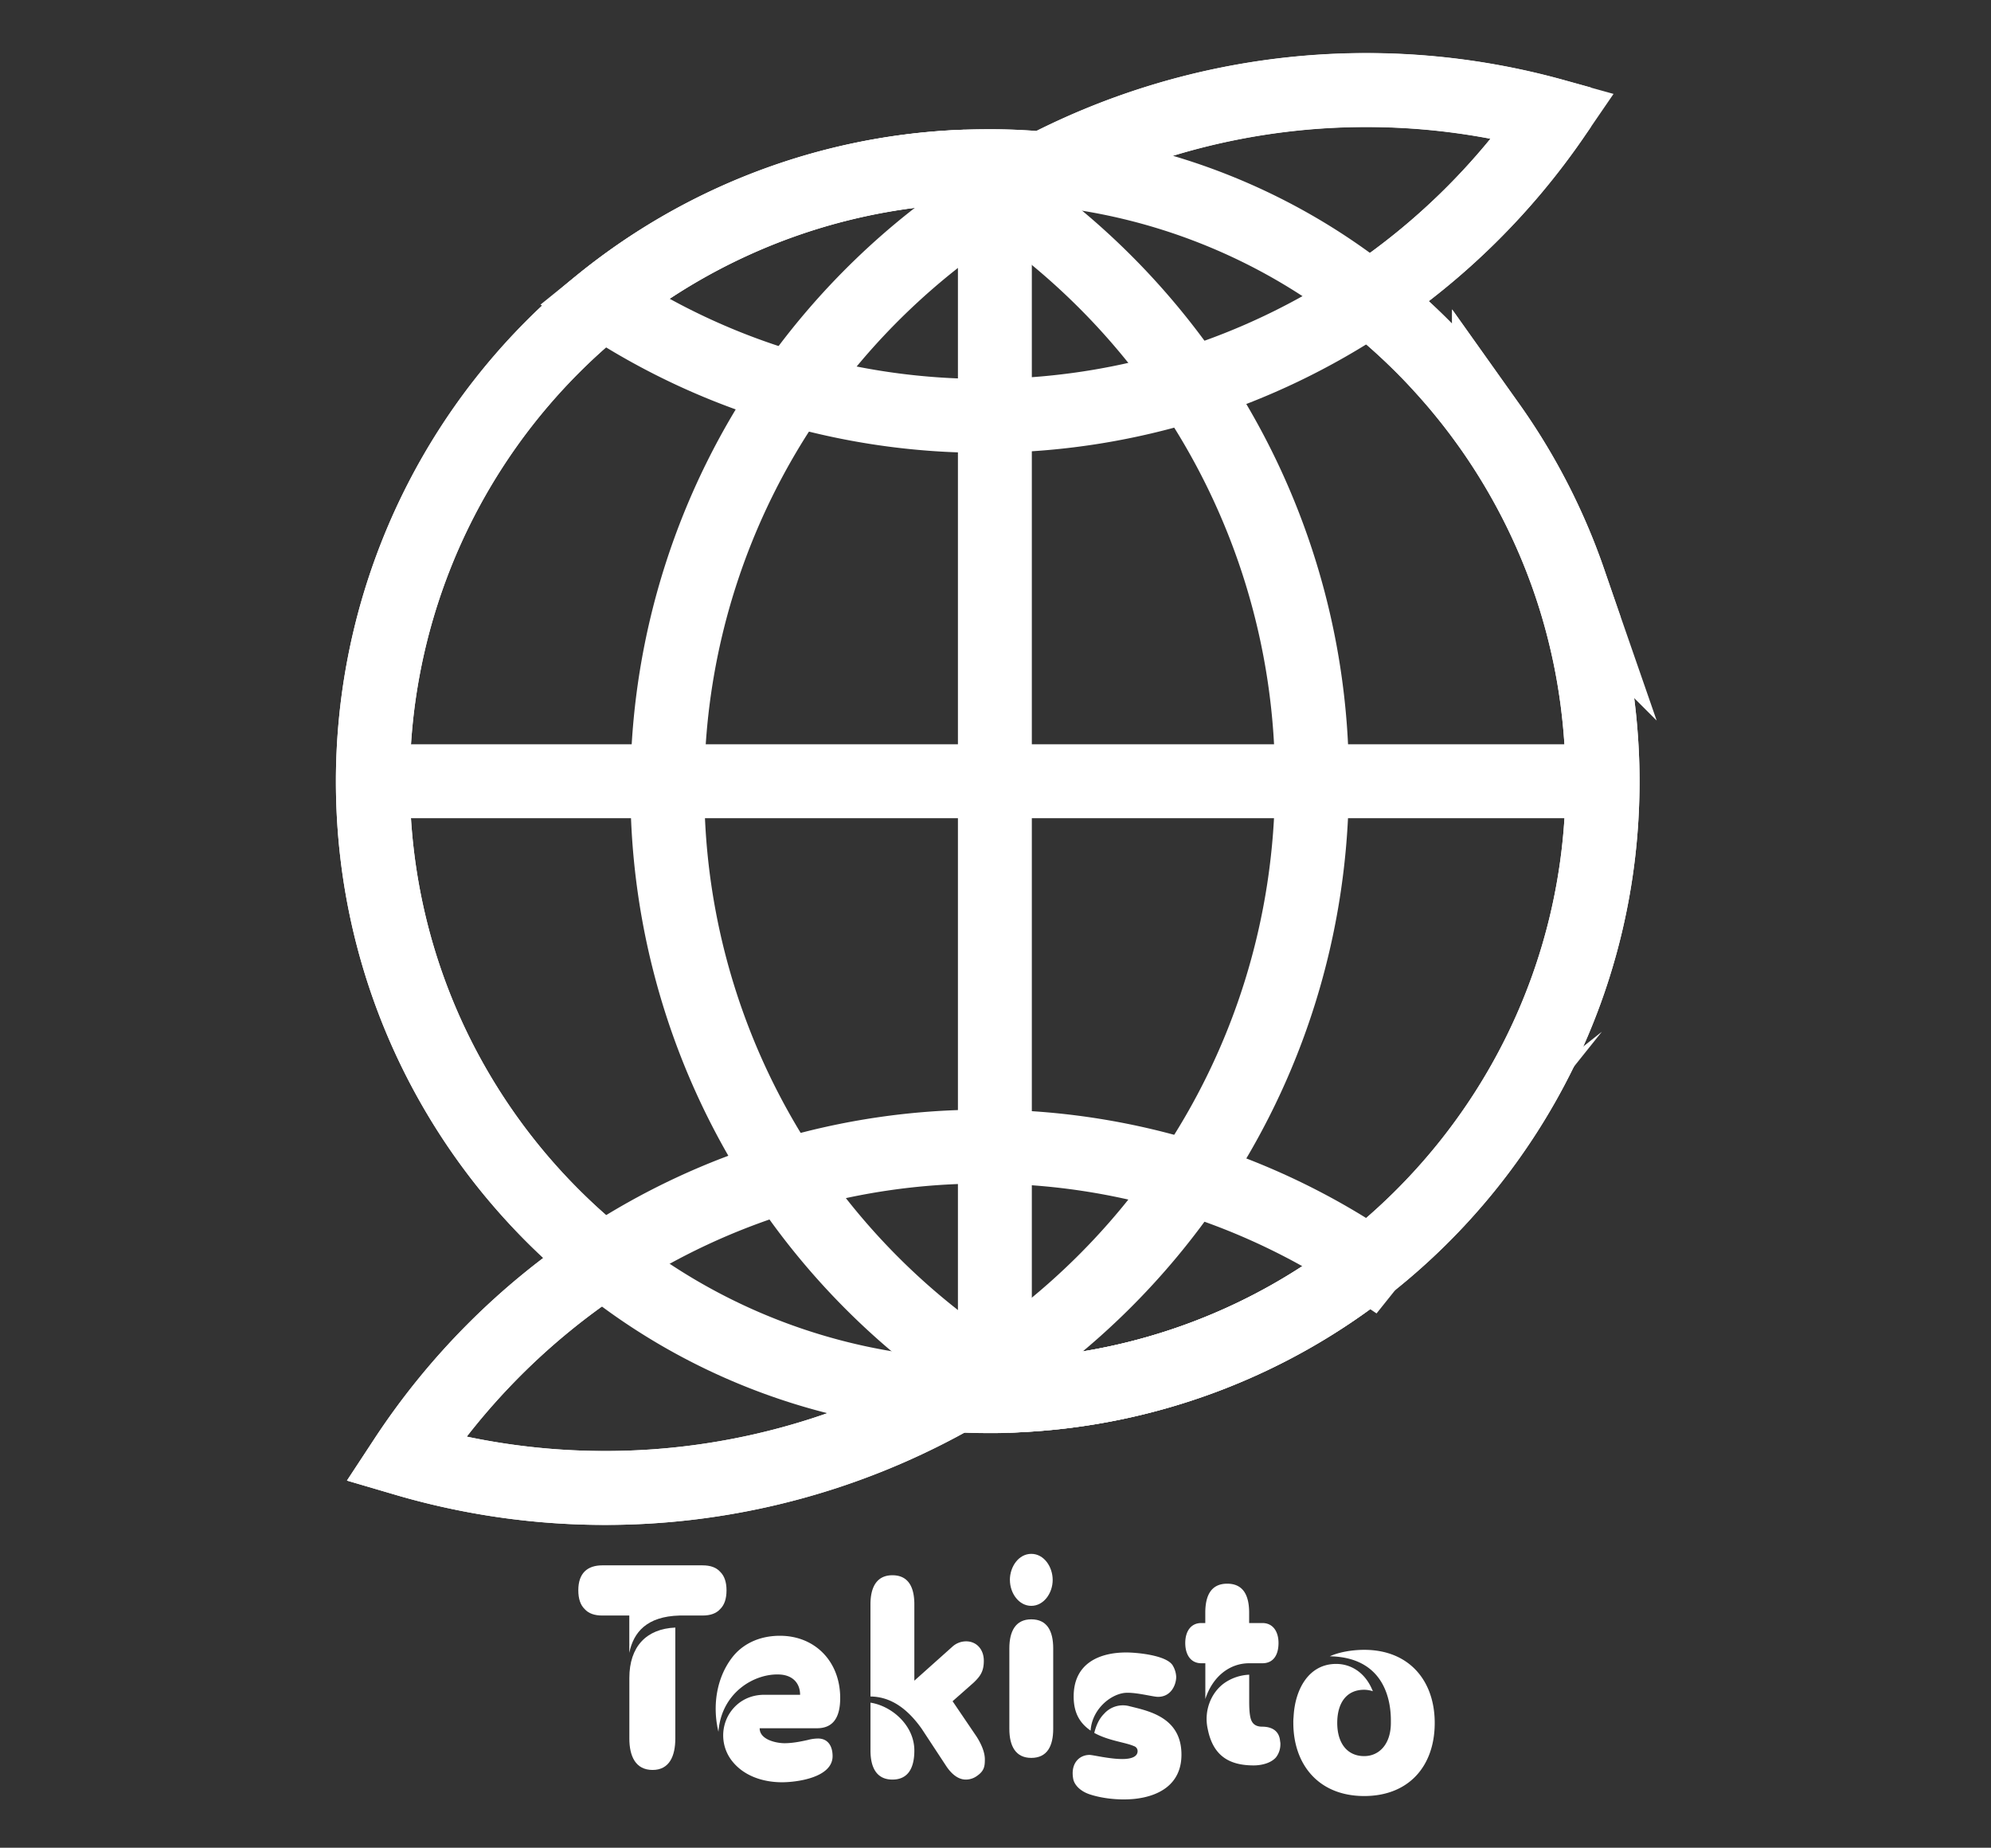 <svg xmlns="http://www.w3.org/2000/svg" viewBox="0 0 1616.59 1500"><rect x="0" y="0" width="1616.59" height="1500" fill="#333333" stroke="none"/><defs><style>.cls-1{fill:none;stroke:#fff;stroke-miterlimit:10;stroke-width:60px;}.cls-2{fill:#fff;}</style></defs><g id="Artwork"><path class="cls-1" d="M1301.22,634.22v0c0,158.69-74.11,300.1-189.67,391.62a495.84,495.84,0,0,1-284.64,106.86c-2.07.13-4.15.25-6.22.33-1.84.07-3.66.15-5.5.19-2.47.06-4.93.12-7.39.12-1.92,0-3.84,0-5.76,0-8.86,0-17.56-.28-26.27-.68a495.42,495.42,0,0,1-286.15-109.22c-114-91.37-186.89-231.81-186.89-389.26v0a499.51,499.51,0,0,1,473-498.6c8.71-.41,17.41-.68,26.27-.68,1.92,0,3.84,0,5.76,0q20,.21,39.58,2a495,495,0,0,1,264.17,105.45q13.56,10.74,26.31,22.36,7.68,7,15,14.24c1.63,1.61,3.26,3.24,4.87,4.89q4.85,4.91,9.55,10,7,7.56,13.81,15.45,4.47,5.24,8.82,10.59,6.51,8,12.73,16.38,3.27,4.4,6.44,8.84a499.1,499.1,0,0,1,53.41,96c1.43,3.41,2.85,6.86,4.2,10.31.86,2.19,1.71,4.38,2.52,6.57q2.51,6.57,4.79,13.22a489.54,489.54,0,0,1,14.17,49.24q4.55,19.42,7.52,39.41c.14.82.26,1.63.35,2.45q.86,5.67,1.52,11.41.63,5.18,1.16,10.41,1.34,13.44,2,27.1Q1301.22,622.66,1301.22,634.22Z"/><path class="cls-1" d="M1301.22,634.22v0c0,158.69-74.11,300.1-189.67,391.62a495.84,495.84,0,0,1-284.64,106.86c-6.45-3.71-12.81-7.51-19.11-11.48-1.92-1.24-3.84-2.48-5.76-3.74-.13,0-.42-.27-.7-.41a567.55,567.55,0,0,1-259.47-476.5v-6.39a565.33,565.33,0,0,1,102-318.33A572.72,572.72,0,0,1,802,163.42l5.76-3.65c1.12-.69,2.23-1.37,3.35-2,11.75-7.46,23.92-14.23,36.23-20.72a569.32,569.32,0,0,1,414.29-43.14,560.1,560.1,0,0,1-150.12,148.59q13.56,10.74,26.31,22.36,7.68,7,15,14.24c1.63,1.61,3.26,3.24,4.87,4.89q4.83,4.89,9.55,10,7,7.56,13.81,15.45,4.47,5.2,8.82,10.59,6.51,8,12.73,16.38,3.27,4.4,6.44,8.84a499.1,499.1,0,0,1,53.41,96c1.43,3.41,2.83,6.86,4.2,10.31.86,2.19,1.71,4.38,2.52,6.57q2.48,6.57,4.79,13.22a489.54,489.54,0,0,1,14.17,49.24q4.55,19.42,7.52,39.41c.14.82.26,1.63.35,2.45.57,3.8,1.07,7.59,1.52,11.41q.63,5.18,1.16,10.41,1.34,13.44,2,27.1Q1301.22,622.66,1301.22,634.22Z"/><path class="cls-1" d="M1111.55,1025.88a495.84,495.84,0,0,1-284.64,106.86c-2.07.13-4.15.25-6.22.33-1.84.07-3.66.15-5.5.19-2.47.06-4.93.12-7.39.12-1.92,0-3.84,0-5.76,0-8.86,0-17.56-.28-26.27-.68A575.69,575.69,0,0,1,329,1184.57a564,564,0,0,1,160.64-161,559,559,0,0,1,309.24-92.76H802l5.76.06a558.9,558.9,0,0,1,303.75,95.06Z"/><line class="cls-1" x1="807.79" y1="134.97" x2="807.79" y2="1133.45"/><path class="cls-1" d="M1065.24,634.22v0c0,119.29-36.35,230.3-98.85,322A575.24,575.24,0,0,1,807.8,1112.94c-1.92,1.26-3.84,2.52-5.76,3.76-.29.14-.42.41-.7.41-8.43,5.53-16.86,10.64-25.57,15.63A575.69,575.69,0,0,1,329,1184.57a564,564,0,0,1,160.64-161c-114-91.37-186.89-231.81-186.89-389.26v0a499.51,499.51,0,0,1,473-498.6c8.84,5.12,17.7,10.51,26.27,16,1.92,1.22,3.84,2.5,5.76,3.8l3.35,2.29A576.82,576.82,0,0,1,966.39,312.15,570.39,570.39,0,0,1,1065.24,634.22Z"/><path class="cls-1" d="M1261.67,93.88a560.1,560.1,0,0,1-150.12,148.59,563.88,563.88,0,0,1-145.16,69.68A561.7,561.7,0,0,1,807.8,337.54l-5.76.06h-3.18a562.18,562.18,0,0,1-155-21.71,558,558,0,0,1-154.27-71A495.49,495.49,0,0,1,775.77,135.62c8.71-.41,17.41-.68,26.27-.68,1.92,0,3.84,0,5.76,0q20,.21,39.58,2a569.32,569.32,0,0,1,414.29-43.14Z"/><line class="cls-1" x1="302.74" y1="634.21" x2="1301.22" y2="634.21"/><path class="cls-2" d="M489.08,1270.74h81.3c6.43,0,11.15,1.66,14.37,5.24q5.14,5,5.15,15c0,6.91-1.72,11.92-5.15,15.26-3.22,3.57-7.94,5.24-14.37,5.24H551.72c-26.6.71-37.33,13.58-40.76,30.27v-30.27H489.08c-6.43,0-11.15-1.67-14.37-5.24-3.43-3.34-5.15-8.35-5.15-15.26C469.56,1276.93,477.07,1270.74,489.08,1270.74ZM511,1411.35v-49.1c0-25.74,13.94-40,37.32-41v90.09c0,14.06-4.72,25.5-18.44,25.5C515.89,1436.85,511,1425.41,511,1411.35Z"/><path class="cls-2" d="M724.59,1278.78c12.87,0,17.81,9.53,17.81,23.59v62l30.67-27.41a16.59,16.59,0,0,1,11.37-4.53c8.37,0,14.37,6.44,14.37,15.73,0,8.34-2.57,12.4-8.36,17.88l-17,15L793,1409.86c4.08,6.43,6.65,12.87,6.65,18.35s-.43,9.3-6.22,13.35a15.41,15.41,0,0,1-9.22,3.09c-4.94,0-10.3-2.86-15.45-10.24l-20.38-31c-12-16.92-25.52-26-41.61-26.21v-74.84C706.79,1288.31,711.94,1278.78,724.59,1278.78Zm-17.8,103.43c17.16,2.63,35.61,18.35,35.61,38.85,0,14.3-5.15,23.59-17.81,23.59s-17.8-9.53-17.8-23.59Z"/><path class="cls-2" d="M819.54,1403.45v-65.3c0-14.06,5.15-23.59,17.81-23.59,12.87,0,17.8,9.53,17.8,23.59v65.3c0,14.06-4.93,23.6-17.8,23.6C824.69,1427.05,819.54,1417.51,819.54,1403.45Zm.43-120.83c0-10.72,7.08-21.21,17.38-21.21s17.37,10.49,17.37,21.21-7.29,21-17.37,21S820,1293.35,820,1282.62Z"/><path class="cls-2" d="M884.63,1424.63c2.79,0,16.09,3.34,26.6,3.34,6.87,0,12.44-1.67,12.44-6.43a4.18,4.18,0,0,0-3-4.06c-6.86-3.09-20.59-4.29-32.18-10.72,1.51-6,3.87-11.44,7.94-15.49a20.45,20.45,0,0,1,20.59-6.2c15.23,3.82,42.26,8.82,42.26,39.33,0,24.54-18.88,34.08-38.82,36-13.09,1.19-26.6-.71-35.83-3.81-8.36-2.86-12.65-8.34-13.3-12.87C869.19,1431.31,876.48,1424.63,884.63,1424.63Zm-12.87-47.42c0-27.65,21.88-35.75,42.69-35.75,8.15,0,33.46,2.14,38,11a19.63,19.63,0,0,1,2.57,8.82c0,6-3.86,16.21-14.8,16.21-4.29,0-19.52-4.29-27.89-3.1-12,1.9-25.74,14.06-26.81,30.5C877.55,1399.37,871.76,1391.51,871.76,1377.21Z"/><path class="cls-2" d="M975.41,1317.57h3.22v-8.35c0-13.34,4.29-23.59,17.81-23.59s17.8,10.25,17.8,23.59v8.35H1025c8.58,0,13.09,6.91,13.09,16.2s-3.86,16.45-13.09,16.45h-10.72c-16.09,0-29.82,11-35.61,29.07v-29.07h-3.22c-8.79,0-13.08-7.15-13.08-16.45S966.83,1317.57,975.41,1317.57Zm18.88,48.61a38.25,38.25,0,0,1,20-6.67v22.17c0,7.86.64,13.1,2.14,15.73,1.51,2.86,4.29,4.29,8.37,4.29,7.51,0,13.94,3.09,14.59,11.91a9.22,9.22,0,0,1,.21,2.62,17.14,17.14,0,0,1-3.65,10.49c-4.29,4.77-12,6.43-18,6.43-19.74,0-33-7.62-37.33-29.55C977.34,1389.06,983.14,1374.05,994.29,1366.18Z"/><path class="cls-2" d="M1050.12,1398.66a40,40,0,0,1,.21-5c1.08-22.16,12.23-42.9,34.54-42.9,11.8,0,23,6.68,29,20.26l.85,1.91a24.21,24.21,0,0,0-7.07-1.19c-14.59,0-21.88,11-21.88,26.93,0,16.2,7.93,26.93,21.88,26.93,12.22,0,21.66-9.77,21.66-26.93,0-6,1.93-53.15-49.55-54.1,8.37-3.82,19.52-5.25,27.89-5.25,36.46,0,57.27,25,57.27,59.35,0,35.27-21.24,59.34-57.27,59.34C1070.5,1458,1050.12,1432.26,1050.12,1398.66Z"/><path class="cls-2" d="M594.29,1345.78c7.94-10.48,21.24-17.87,39-17.87,28.31,0,48.91,20.73,48.91,50.52,0,16.45-6.22,24.55-18.88,24.55H616.81c0,9.53,14,12.15,20.17,12.15,6.65,0,13.51-1.43,18.87-2.62a33.34,33.34,0,0,1,8.37-1.19c7.93,0,11.8,6,11.8,14.3,0,17.64-29.61,21.21-41,21.21-16.09,0-32.18-5.48-41.62-18.59a33.57,33.57,0,0,1-1.71-36.22c5.79-9.77,15.87-16.21,28.95-16.21h29c0-8.58-5.15-15.73-16.3-16.44-20.59-1.2-47.62,14.53-50,46.47C578.42,1385.58,581.42,1362.7,594.29,1345.78Z"/></g></svg>